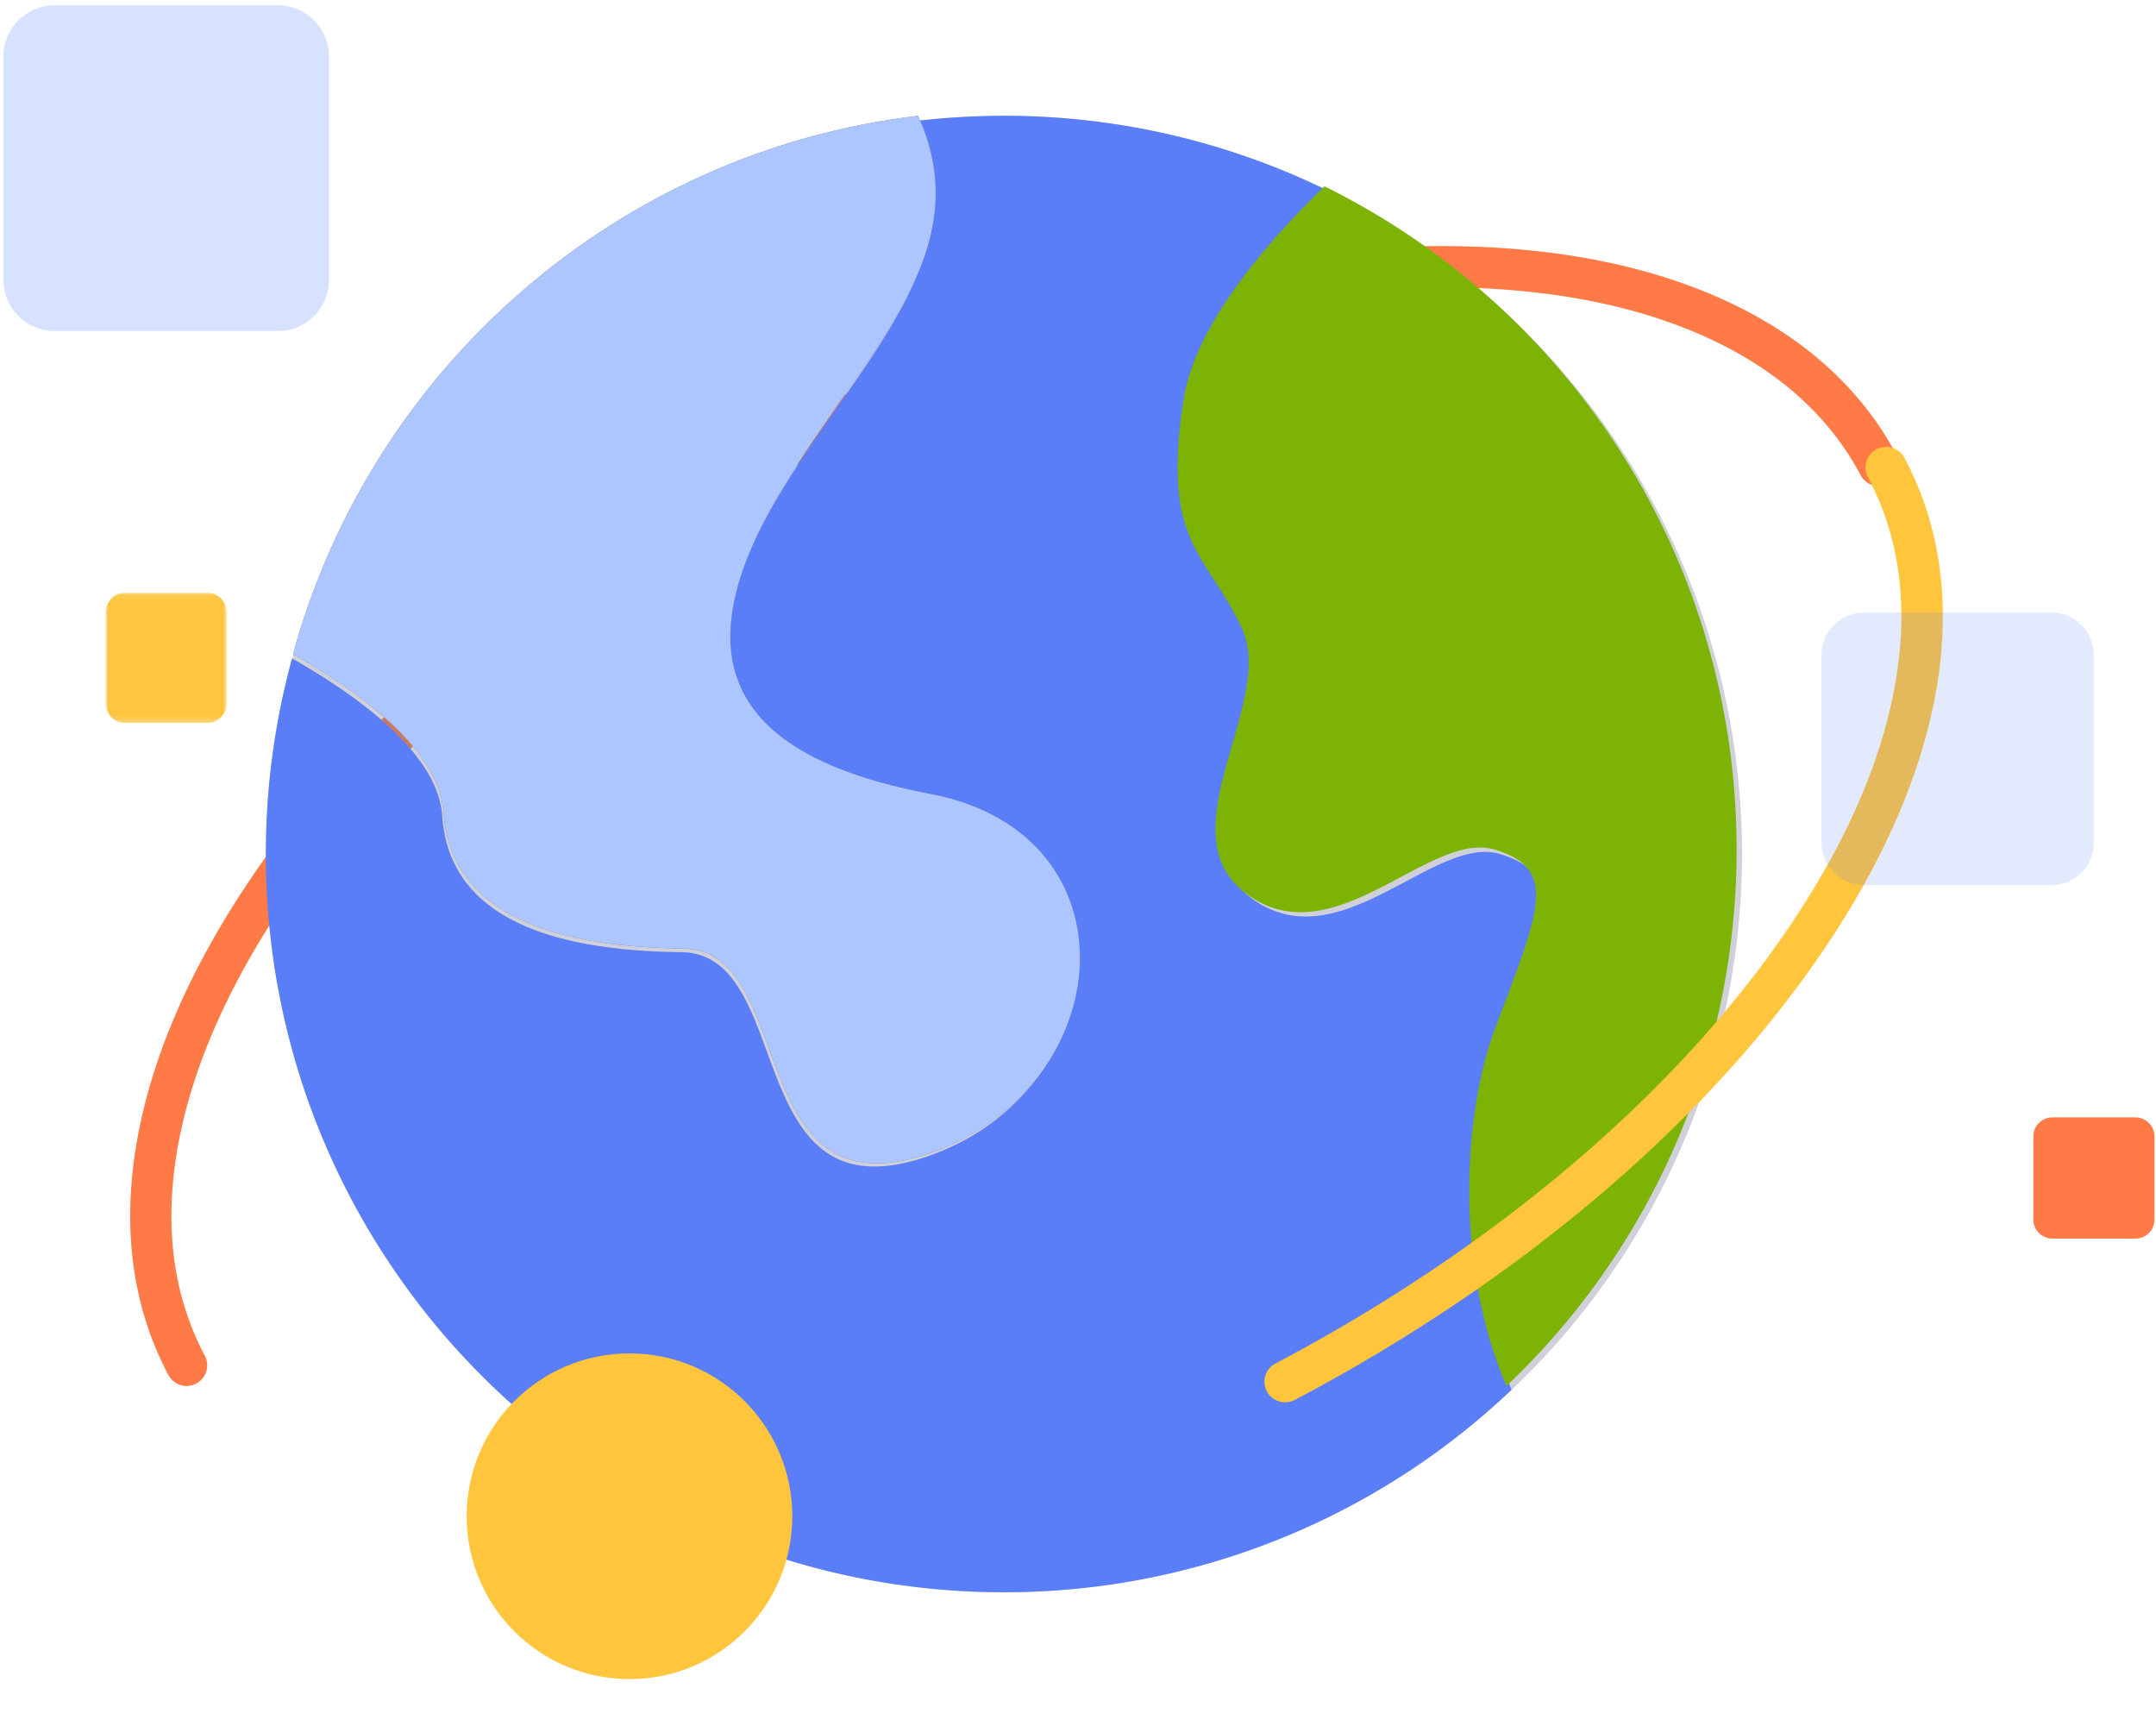 <svg width="376" height="301" viewBox="0 0 376 301" xmlns="http://www.w3.org/2000/svg"
     xmlns:xlink="http://www.w3.org/1999/xlink">
    <defs>
        <path id="a" d="M0 .086h21.122V22.78H0z"/>
    </defs>
    <g fill="none" fill-rule="evenodd">
        <g transform="translate(22.233 20.192)" fill-rule="nonzero">
            <path d="M10.311 221.47a3.595 3.595 0 01-3.179-1.912c-6.207-11.715-8.089-25.23-5.586-40.163 2.369-14.147 8.569-28.978 18.427-44.087 20.037-30.705 53.068-59.311 93.008-80.547 39.939-21.237 82.104-32.604 118.735-32.025 18.017.284 33.76 3.45 46.787 9.41 13.76 6.292 23.881 15.42 30.095 27.138a3.6 3.6 0 01-1.49 4.865 3.59 3.59 0 01-4.857-1.492c-5.453-10.283-14.446-18.348-26.73-23.967-12.123-5.541-26.899-8.49-43.92-8.773-35.433-.569-76.364 10.528-115.249 31.185-38.884 20.657-70.98 48.435-90.365 78.144-9.312 14.273-15.15 28.178-17.355 41.338-2.236 13.337-.603 25.315 4.85 35.598a3.605 3.605 0 01-.088 3.534 3.595 3.595 0 01-3.066 1.755h-.017z"
                  fill="#FF7A46"/>
            <circle fill="#6E718D" opacity=".33" cx="152.853" cy="128.718" r="128.718"/>
            <path d="M239.375 159.962c7.58-20.22 11.373-27.803 0-31.242-11.373-3.44-27.8 18.603-42.973 7.97-15.173-10.633 5.054-33.595-1.265-46.74-6.318-13.145-13.901-14.659-10.108-39.497 1.925-12.603 13.59-26.566 24.614-37.26A128.138 128.138 0 00152.85 0a130.2 130.2 0 00-15.391.913c10.674 23.395-8.693 40.456-23.181 64.128-17.692 28.928-11.373 46.899 25.27 53.86 36.644 6.963 32.854 51.17 0 62.527-32.853 11.356-22.745-35.366-42.962-35.594-20.217-.229-40.433-4.827-41.698-23.764-.702-10.738-14.439-20.781-26.187-27.462a128.82 128.82 0 00-4.566 34.112c0 71.086 57.622 128.716 128.704 128.716a128.261 128.261 0 0088.548-35.313c-9.054-20.985-7.569-47.341-2.012-62.161z"
                  fill="#597EF7"/>
            <path d="M55.113 121.384c1.268 18.975 21.53 23.583 41.792 23.812 20.262.228 10.13 47.08 43.058 35.683 32.928-11.397 36.726-55.694 0-62.652-36.725-6.959-43.058-24.99-25.327-53.97 14.506-23.72 33.917-40.83 23.233-64.257C85.355 6.237 42.532 44.022 28.867 93.866c11.782 6.695 25.528 16.758 26.246 27.518z"
                  fill="#6E718D"/>
            <path d="M55.113 121.384c1.268 18.975 21.53 23.583 41.792 23.812 20.262.228 10.13 47.08 43.058 35.683 32.928-11.397 36.726-55.694 0-62.652-36.725-6.959-43.058-24.99-25.327-53.97 14.506-23.72 33.917-40.83 23.233-64.257C85.355 6.237 42.532 44.022 28.867 93.866c11.782 6.695 25.528 16.758 26.246 27.518z"
                  fill="#ADC6FF"/>
            <path d="M280.624 127.954c0-50.747-29.29-94.64-71.861-115.65-11.022 10.704-22.683 24.682-24.607 37.3-3.792 24.864 3.789 26.373 10.105 39.538 6.317 13.166-13.897 36.146 1.254 46.79 15.151 10.645 31.601-11.425 42.96-7.978 11.359 3.446 7.577 11.034 0 31.275-5.555 14.836-7.04 41.22 2.012 62.242a128.583 128.583 0 0040.137-93.517z"
                  fill="#7CB305"/>
            <path d="M201.9 224.31a3.604 3.604 0 01-3.51-2.717 3.577 3.577 0 011.813-4.038c39.07-20.606 71.284-48.272 90.752-77.868 9.37-14.223 15.216-28.1 17.43-41.206 2.246-13.292.61-25.23-4.868-35.48a3.575 3.575 0 011.496-4.848 3.62 3.62 0 014.879 1.486c6.237 11.677 8.127 25.144 5.631 40.031-2.382 14.1-8.609 28.883-18.507 43.938-20.123 30.608-53.297 59.116-93.412 80.282a3.612 3.612 0 01-1.704.42z"
                  fill="#FFC53D"/>
            <circle fill="#FFC53D" cx="87.547" cy="244.186" r="28.394"/>
        </g>
        <path d="M357.735 154.335h-32.647c-4.092 0-7.439-3.349-7.439-7.441v-32.658c0-4.092 3.347-7.44 7.439-7.44h32.647c4.09 0 7.438 3.348 7.438 7.44v32.658c0 4.092-3.347 7.44-7.438 7.44"
              fill="#597EF7" opacity=".163"/>
        <g transform="translate(18.423 103.274)">
            <mask id="b" fill="#fff">
                <use xlink:href="#a"/>
            </mask>
            <path d="M17.802 22.78H3.32C1.494 22.78 0 21.188 0 19.242V3.624C0 1.678 1.494.086 3.32.086h14.482c1.826 0 3.32 1.592 3.32 3.538v15.618c0 1.946-1.494 3.538-3.32 3.538"
                  fill="#FFC540" mask="url(#b)"/>
        </g>
        <path d="M357.932 215.96c-1.826 0-3.32-1.482-3.32-3.293v-14.542c0-1.811 1.494-3.293 3.32-3.293h14.482c1.826 0 3.32 1.482 3.32 3.293v14.542c0 1.811-1.494 3.293-3.32 3.293h-14.482z"
              fill="#FF7A46"/>
        <path d="M9.48 57.717c-4.89 0-8.89-4-8.89-8.888V9.819c0-4.89 4-8.89 8.89-8.89h39.01c4.888 0 8.888 4 8.888 8.89v39.01c0 4.888-4 8.888-8.888 8.888H9.48z"
              fill="#ADC6FF" opacity=".497"/>
    </g>
</svg>